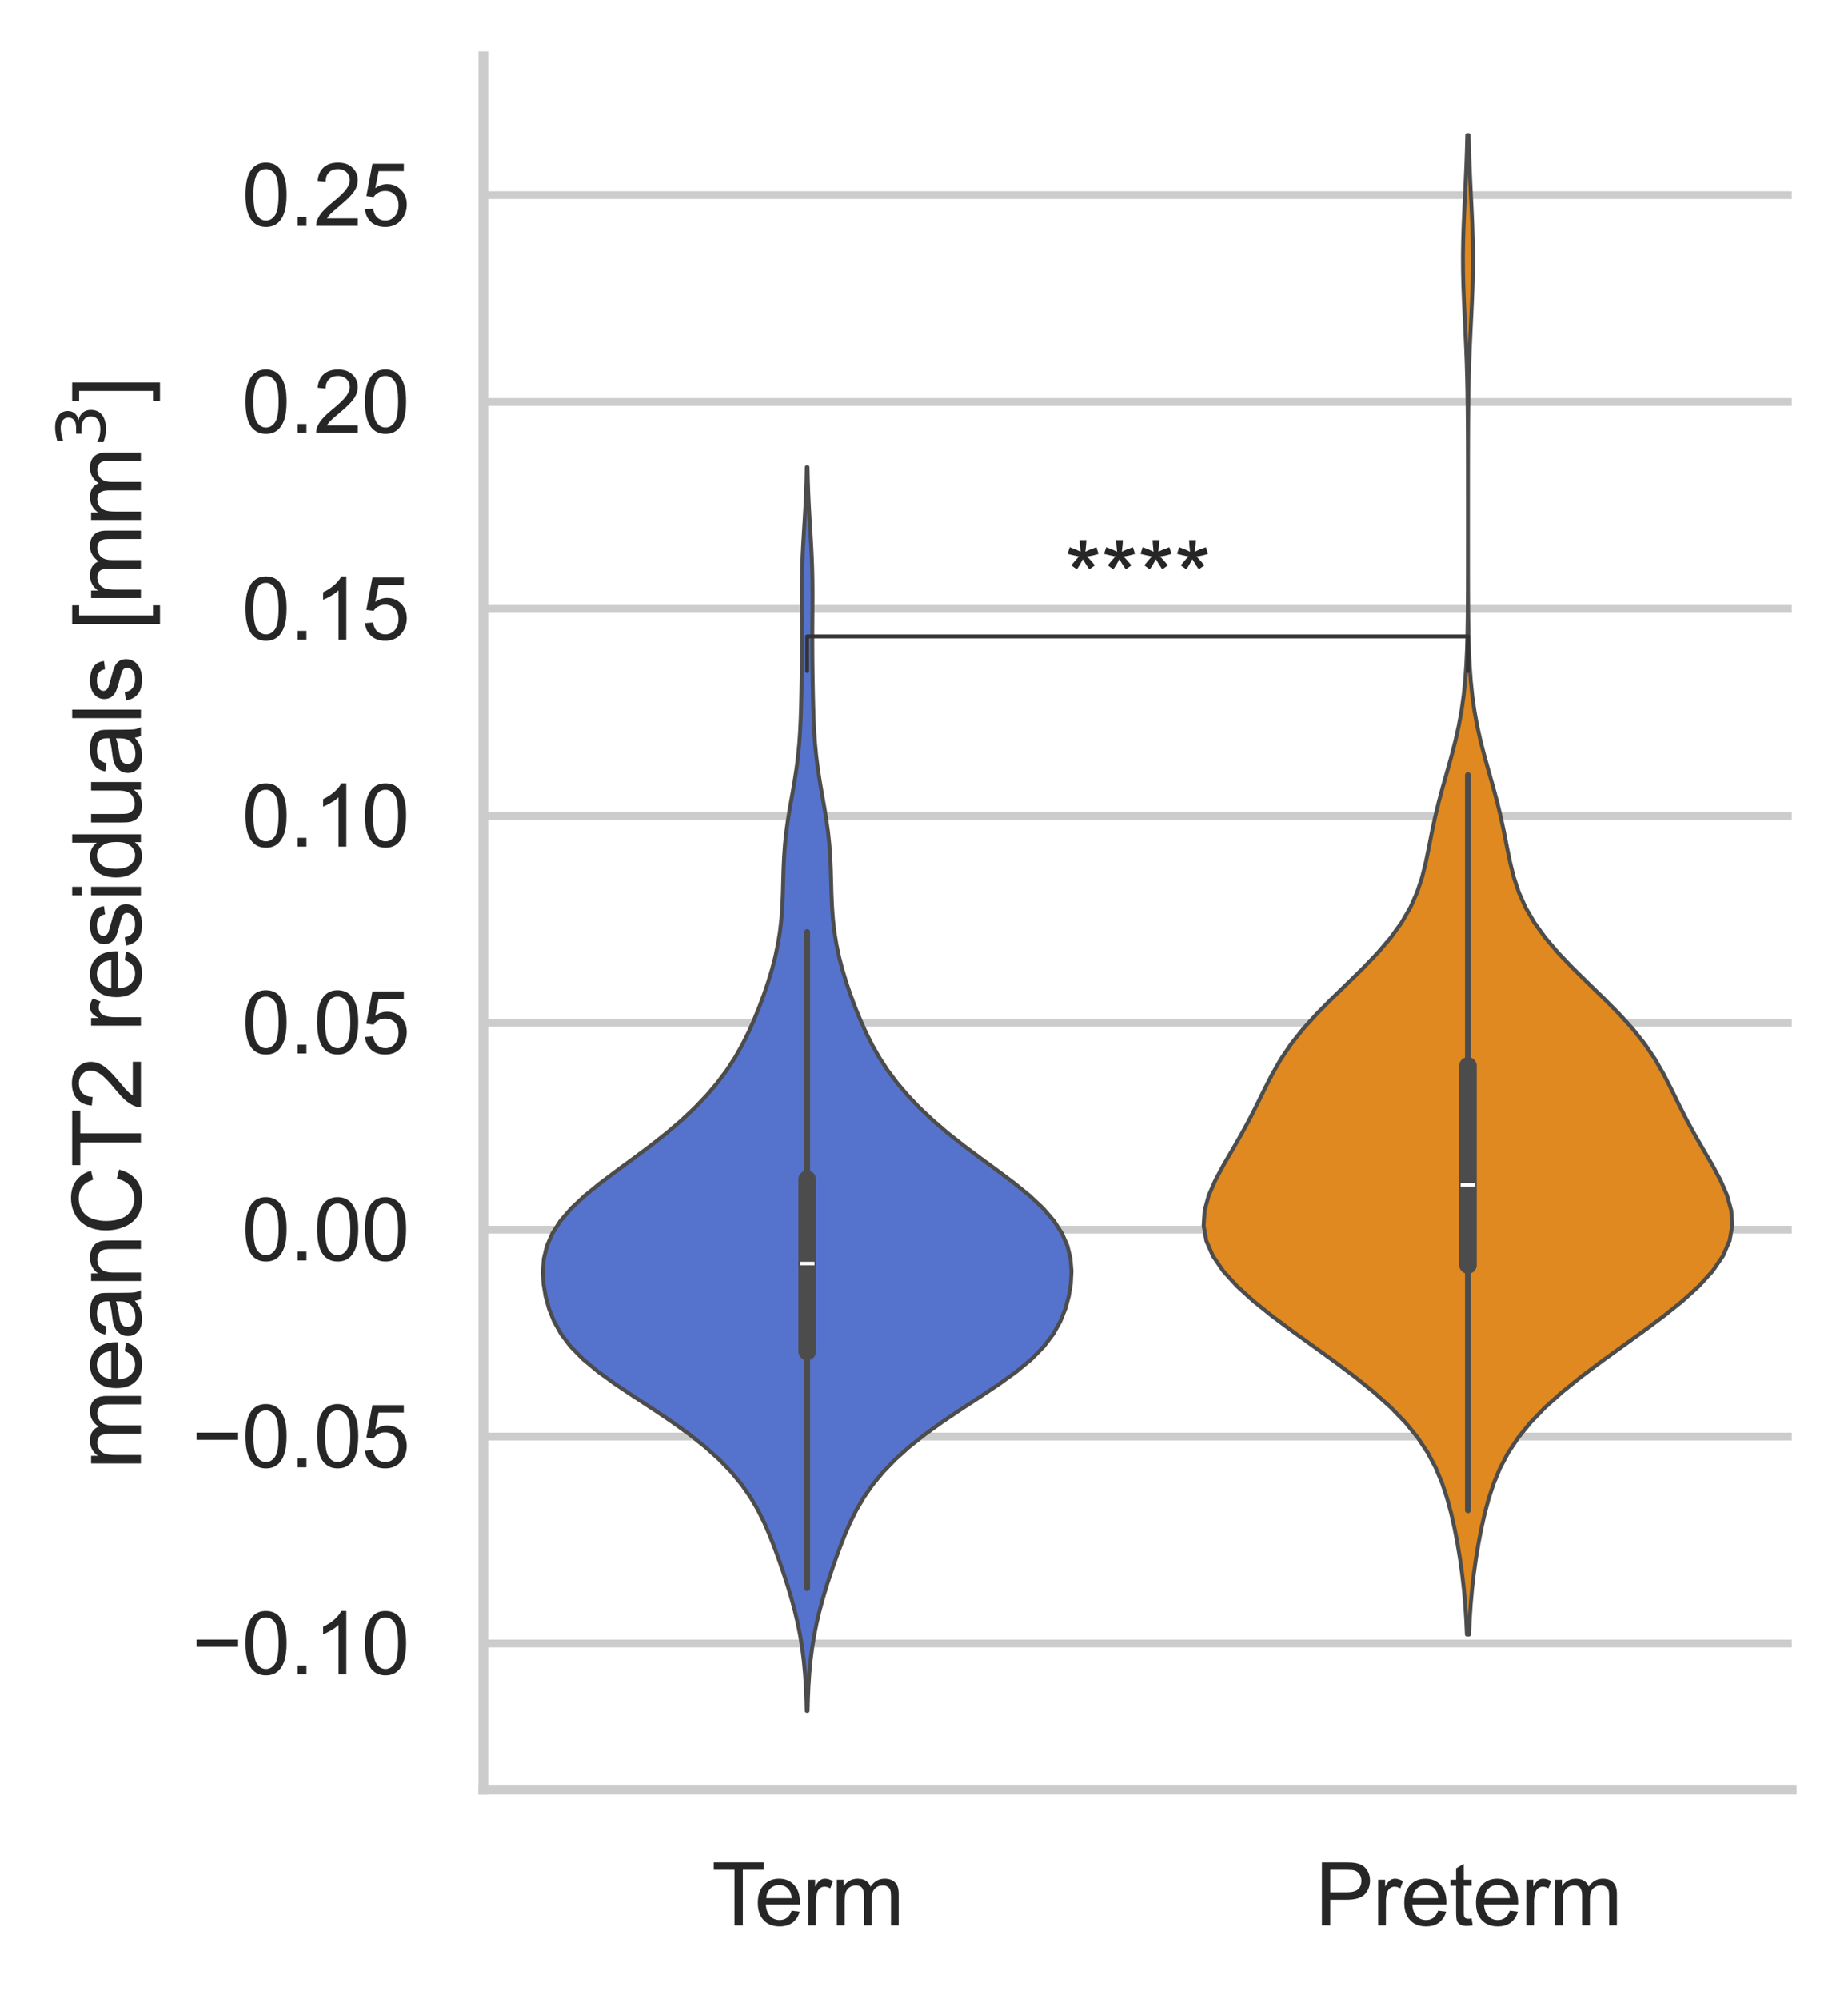 <?xml version="1.0" encoding="utf-8" standalone="no"?>
<!DOCTYPE svg PUBLIC "-//W3C//DTD SVG 1.1//EN"
  "http://www.w3.org/Graphics/SVG/1.1/DTD/svg11.dtd">
<svg xmlns:xlink="http://www.w3.org/1999/xlink" width="236.452pt" height="255.72pt" viewBox="0 0 236.452 255.72" xmlns="http://www.w3.org/2000/svg" version="1.1">
 <defs>
  <style type="text/css">*{stroke-linejoin: round; stroke-linecap: butt}</style>
 </defs>
 <g id="figure_1">
  <g id="patch_1">
   <path d="M 0 255.72 
L 236.452 255.72 
L 236.452 0 
L 0 0 
z
" style="fill: #ffffff"/>
  </g>
  <g id="axes_1">
   <g id="patch_2">
    <path d="M 61.852 228.96 
L 229.252 228.96 
L 229.252 7.2 
L 61.852 7.2 
z
" style="fill: #ffffff"/>
   </g>
   <g id="matplotlib.axis_1">
    <g id="xtick_1">
     <g id="text_1">
      <!-- Term -->
      <g style="fill: #262626" transform="translate(91.06 246.334) scale(0.11 -0.11)">
       <defs>
        <path id="ArialMT-54" d="M 1659 0 
L 1659 4041 
L 150 4041 
L 150 4581 
L 3781 4581 
L 3781 4041 
L 2266 4041 
L 2266 0 
L 1659 0 
z
" transform="scale(0.016)"/>
        <path id="ArialMT-65" d="M 2694 1069 
L 3275 997 
Q 3138 488 2766 206 
Q 2394 -75 1816 -75 
Q 1088 -75 661 373 
Q 234 822 234 1631 
Q 234 2469 665 2931 
Q 1097 3394 1784 3394 
Q 2450 3394 2872 2941 
Q 3294 2488 3294 1666 
Q 3294 1616 3291 1516 
L 816 1516 
Q 847 969 1125 678 
Q 1403 388 1819 388 
Q 2128 388 2347 550 
Q 2566 713 2694 1069 
z
M 847 1978 
L 2700 1978 
Q 2663 2397 2488 2606 
Q 2219 2931 1791 2931 
Q 1403 2931 1139 2672 
Q 875 2413 847 1978 
z
" transform="scale(0.016)"/>
        <path id="ArialMT-72" d="M 416 0 
L 416 3319 
L 922 3319 
L 922 2816 
Q 1116 3169 1280 3281 
Q 1444 3394 1641 3394 
Q 1925 3394 2219 3213 
L 2025 2691 
Q 1819 2813 1613 2813 
Q 1428 2813 1281 2702 
Q 1134 2591 1072 2394 
Q 978 2094 978 1738 
L 978 0 
L 416 0 
z
" transform="scale(0.016)"/>
        <path id="ArialMT-6d" d="M 422 0 
L 422 3319 
L 925 3319 
L 925 2853 
Q 1081 3097 1340 3245 
Q 1600 3394 1931 3394 
Q 2300 3394 2536 3241 
Q 2772 3088 2869 2813 
Q 3263 3394 3894 3394 
Q 4388 3394 4653 3120 
Q 4919 2847 4919 2278 
L 4919 0 
L 4359 0 
L 4359 2091 
Q 4359 2428 4304 2576 
Q 4250 2725 4106 2815 
Q 3963 2906 3769 2906 
Q 3419 2906 3187 2673 
Q 2956 2441 2956 1928 
L 2956 0 
L 2394 0 
L 2394 2156 
Q 2394 2531 2256 2718 
Q 2119 2906 1806 2906 
Q 1569 2906 1367 2781 
Q 1166 2656 1075 2415 
Q 984 2175 984 1722 
L 984 0 
L 422 0 
z
" transform="scale(0.016)"/>
       </defs>
       <use xlink:href="#ArialMT-54"/>
       <use xlink:href="#ArialMT-65" x="49.959"/>
       <use xlink:href="#ArialMT-72" x="105.574"/>
       <use xlink:href="#ArialMT-6d" x="138.875"/>
      </g>
     </g>
    </g>
    <g id="xtick_2">
     <g id="text_2">
      <!-- Preterm -->
      <g style="fill: #262626" transform="translate(168.267 246.334) scale(0.11 -0.11)">
       <defs>
        <path id="ArialMT-50" d="M 494 0 
L 494 4581 
L 2222 4581 
Q 2678 4581 2919 4538 
Q 3256 4481 3484 4323 
Q 3713 4166 3852 3881 
Q 3991 3597 3991 3256 
Q 3991 2672 3619 2267 
Q 3247 1863 2275 1863 
L 1100 1863 
L 1100 0 
L 494 0 
z
M 1100 2403 
L 2284 2403 
Q 2872 2403 3119 2622 
Q 3366 2841 3366 3238 
Q 3366 3525 3220 3729 
Q 3075 3934 2838 4000 
Q 2684 4041 2272 4041 
L 1100 4041 
L 1100 2403 
z
" transform="scale(0.016)"/>
        <path id="ArialMT-74" d="M 1650 503 
L 1731 6 
Q 1494 -44 1306 -44 
Q 1000 -44 831 53 
Q 663 150 594 308 
Q 525 466 525 972 
L 525 2881 
L 113 2881 
L 113 3319 
L 525 3319 
L 525 4141 
L 1084 4478 
L 1084 3319 
L 1650 3319 
L 1650 2881 
L 1084 2881 
L 1084 941 
Q 1084 700 1114 631 
Q 1144 563 1211 522 
Q 1278 481 1403 481 
Q 1497 481 1650 503 
z
" transform="scale(0.016)"/>
       </defs>
       <use xlink:href="#ArialMT-50"/>
       <use xlink:href="#ArialMT-72" x="66.699"/>
       <use xlink:href="#ArialMT-65" x="100"/>
       <use xlink:href="#ArialMT-74" x="155.615"/>
       <use xlink:href="#ArialMT-65" x="183.398"/>
       <use xlink:href="#ArialMT-72" x="239.014"/>
       <use xlink:href="#ArialMT-6d" x="272.314"/>
      </g>
     </g>
    </g>
   </g>
   <g id="matplotlib.axis_2">
    <g id="ytick_1">
     <g id="line2d_1">
      <path d="M 61.852 210.263 
L 229.252 210.263 
" clip-path="url(#p1adc367316)" style="fill: none; stroke: #cccccc; stroke-linecap: round"/>
     </g>
     <g id="text_3">
      <!-- −0.10 -->
      <g style="fill: #262626" transform="translate(24.52 214.2) scale(0.11 -0.11)">
       <defs>
        <path id="ArialMT-2212" d="M 3381 1997 
L 356 1997 
L 356 2522 
L 3381 2522 
L 3381 1997 
z
" transform="scale(0.016)"/>
        <path id="ArialMT-30" d="M 266 2259 
Q 266 3072 433 3567 
Q 600 4063 929 4331 
Q 1259 4600 1759 4600 
Q 2128 4600 2406 4451 
Q 2684 4303 2865 4023 
Q 3047 3744 3150 3342 
Q 3253 2941 3253 2259 
Q 3253 1453 3087 958 
Q 2922 463 2592 192 
Q 2263 -78 1759 -78 
Q 1097 -78 719 397 
Q 266 969 266 2259 
z
M 844 2259 
Q 844 1131 1108 757 
Q 1372 384 1759 384 
Q 2147 384 2411 759 
Q 2675 1134 2675 2259 
Q 2675 3391 2411 3762 
Q 2147 4134 1753 4134 
Q 1366 4134 1134 3806 
Q 844 3388 844 2259 
z
" transform="scale(0.016)"/>
        <path id="ArialMT-2e" d="M 581 0 
L 581 641 
L 1222 641 
L 1222 0 
L 581 0 
z
" transform="scale(0.016)"/>
        <path id="ArialMT-31" d="M 2384 0 
L 1822 0 
L 1822 3584 
Q 1619 3391 1289 3197 
Q 959 3003 697 2906 
L 697 3450 
Q 1169 3672 1522 3987 
Q 1875 4303 2022 4600 
L 2384 4600 
L 2384 0 
z
" transform="scale(0.016)"/>
       </defs>
       <use xlink:href="#ArialMT-2212"/>
       <use xlink:href="#ArialMT-30" x="58.398"/>
       <use xlink:href="#ArialMT-2e" x="114.014"/>
       <use xlink:href="#ArialMT-31" x="141.797"/>
       <use xlink:href="#ArialMT-30" x="197.412"/>
      </g>
     </g>
    </g>
    <g id="ytick_2">
     <g id="line2d_2">
      <path d="M 61.852 183.792 
L 229.252 183.792 
" clip-path="url(#p1adc367316)" style="fill: none; stroke: #cccccc; stroke-linecap: round"/>
     </g>
     <g id="text_4">
      <!-- −0.05 -->
      <g style="fill: #262626" transform="translate(24.52 187.728) scale(0.11 -0.11)">
       <defs>
        <path id="ArialMT-35" d="M 266 1200 
L 856 1250 
Q 922 819 1161 601 
Q 1400 384 1738 384 
Q 2144 384 2425 690 
Q 2706 997 2706 1503 
Q 2706 1984 2436 2262 
Q 2166 2541 1728 2541 
Q 1456 2541 1237 2417 
Q 1019 2294 894 2097 
L 366 2166 
L 809 4519 
L 3088 4519 
L 3088 3981 
L 1259 3981 
L 1013 2750 
Q 1425 3038 1878 3038 
Q 2478 3038 2890 2622 
Q 3303 2206 3303 1553 
Q 3303 931 2941 478 
Q 2500 -78 1738 -78 
Q 1113 -78 717 272 
Q 322 622 266 1200 
z
" transform="scale(0.016)"/>
       </defs>
       <use xlink:href="#ArialMT-2212"/>
       <use xlink:href="#ArialMT-30" x="58.398"/>
       <use xlink:href="#ArialMT-2e" x="114.014"/>
       <use xlink:href="#ArialMT-30" x="141.797"/>
       <use xlink:href="#ArialMT-35" x="197.412"/>
      </g>
     </g>
    </g>
    <g id="ytick_3">
     <g id="line2d_3">
      <path d="M 61.852 157.32 
L 229.252 157.32 
" clip-path="url(#p1adc367316)" style="fill: none; stroke: #cccccc; stroke-linecap: round"/>
     </g>
     <g id="text_5">
      <!-- 0.00 -->
      <g style="fill: #262626" transform="translate(30.945 161.257) scale(0.11 -0.11)">
       <use xlink:href="#ArialMT-30"/>
       <use xlink:href="#ArialMT-2e" x="55.615"/>
       <use xlink:href="#ArialMT-30" x="83.398"/>
       <use xlink:href="#ArialMT-30" x="139.014"/>
      </g>
     </g>
    </g>
    <g id="ytick_4">
     <g id="line2d_4">
      <path d="M 61.852 130.849 
L 229.252 130.849 
" clip-path="url(#p1adc367316)" style="fill: none; stroke: #cccccc; stroke-linecap: round"/>
     </g>
     <g id="text_6">
      <!-- 0.05 -->
      <g style="fill: #262626" transform="translate(30.945 134.785) scale(0.11 -0.11)">
       <use xlink:href="#ArialMT-30"/>
       <use xlink:href="#ArialMT-2e" x="55.615"/>
       <use xlink:href="#ArialMT-30" x="83.398"/>
       <use xlink:href="#ArialMT-35" x="139.014"/>
      </g>
     </g>
    </g>
    <g id="ytick_5">
     <g id="line2d_5">
      <path d="M 61.852 104.377 
L 229.252 104.377 
" clip-path="url(#p1adc367316)" style="fill: none; stroke: #cccccc; stroke-linecap: round"/>
     </g>
     <g id="text_7">
      <!-- 0.10 -->
      <g style="fill: #262626" transform="translate(30.945 108.314) scale(0.11 -0.11)">
       <use xlink:href="#ArialMT-30"/>
       <use xlink:href="#ArialMT-2e" x="55.615"/>
       <use xlink:href="#ArialMT-31" x="83.398"/>
       <use xlink:href="#ArialMT-30" x="139.014"/>
      </g>
     </g>
    </g>
    <g id="ytick_6">
     <g id="line2d_6">
      <path d="M 61.852 77.905 
L 229.252 77.905 
" clip-path="url(#p1adc367316)" style="fill: none; stroke: #cccccc; stroke-linecap: round"/>
     </g>
     <g id="text_8">
      <!-- 0.15 -->
      <g style="fill: #262626" transform="translate(30.945 81.842) scale(0.11 -0.11)">
       <use xlink:href="#ArialMT-30"/>
       <use xlink:href="#ArialMT-2e" x="55.615"/>
       <use xlink:href="#ArialMT-31" x="83.398"/>
       <use xlink:href="#ArialMT-35" x="139.014"/>
      </g>
     </g>
    </g>
    <g id="ytick_7">
     <g id="line2d_7">
      <path d="M 61.852 51.434 
L 229.252 51.434 
" clip-path="url(#p1adc367316)" style="fill: none; stroke: #cccccc; stroke-linecap: round"/>
     </g>
     <g id="text_9">
      <!-- 0.20 -->
      <g style="fill: #262626" transform="translate(30.945 55.371) scale(0.11 -0.11)">
       <defs>
        <path id="ArialMT-32" d="M 3222 541 
L 3222 0 
L 194 0 
Q 188 203 259 391 
Q 375 700 629 1000 
Q 884 1300 1366 1694 
Q 2113 2306 2375 2664 
Q 2638 3022 2638 3341 
Q 2638 3675 2398 3904 
Q 2159 4134 1775 4134 
Q 1369 4134 1125 3890 
Q 881 3647 878 3216 
L 300 3275 
Q 359 3922 746 4261 
Q 1134 4600 1788 4600 
Q 2447 4600 2831 4234 
Q 3216 3869 3216 3328 
Q 3216 3053 3103 2787 
Q 2991 2522 2730 2228 
Q 2469 1934 1863 1422 
Q 1356 997 1212 845 
Q 1069 694 975 541 
L 3222 541 
z
" transform="scale(0.016)"/>
       </defs>
       <use xlink:href="#ArialMT-30"/>
       <use xlink:href="#ArialMT-2e" x="55.615"/>
       <use xlink:href="#ArialMT-32" x="83.398"/>
       <use xlink:href="#ArialMT-30" x="139.014"/>
      </g>
     </g>
    </g>
    <g id="ytick_8">
     <g id="line2d_8">
      <path d="M 61.852 24.962 
L 229.252 24.962 
" clip-path="url(#p1adc367316)" style="fill: none; stroke: #cccccc; stroke-linecap: round"/>
     </g>
     <g id="text_10">
      <!-- 0.25 -->
      <g style="fill: #262626" transform="translate(30.945 28.899) scale(0.11 -0.11)">
       <use xlink:href="#ArialMT-30"/>
       <use xlink:href="#ArialMT-2e" x="55.615"/>
       <use xlink:href="#ArialMT-32" x="83.398"/>
       <use xlink:href="#ArialMT-35" x="139.014"/>
      </g>
     </g>
    </g>
    <g id="text_11">
     <!-- meanCT2 residuals [mm$^3$] -->
     <g style="fill: #262626" transform="translate(18.12 188.04) rotate(-90) scale(0.12 -0.12)">
      <defs>
       <path id="ArialMT-61" d="M 2588 409 
Q 2275 144 1986 34 
Q 1697 -75 1366 -75 
Q 819 -75 525 192 
Q 231 459 231 875 
Q 231 1119 342 1320 
Q 453 1522 633 1644 
Q 813 1766 1038 1828 
Q 1203 1872 1538 1913 
Q 2219 1994 2541 2106 
Q 2544 2222 2544 2253 
Q 2544 2597 2384 2738 
Q 2169 2928 1744 2928 
Q 1347 2928 1158 2789 
Q 969 2650 878 2297 
L 328 2372 
Q 403 2725 575 2942 
Q 747 3159 1072 3276 
Q 1397 3394 1825 3394 
Q 2250 3394 2515 3294 
Q 2781 3194 2906 3042 
Q 3031 2891 3081 2659 
Q 3109 2516 3109 2141 
L 3109 1391 
Q 3109 606 3145 398 
Q 3181 191 3288 0 
L 2700 0 
Q 2613 175 2588 409 
z
M 2541 1666 
Q 2234 1541 1622 1453 
Q 1275 1403 1131 1340 
Q 988 1278 909 1158 
Q 831 1038 831 891 
Q 831 666 1001 516 
Q 1172 366 1500 366 
Q 1825 366 2078 508 
Q 2331 650 2450 897 
Q 2541 1088 2541 1459 
L 2541 1666 
z
" transform="scale(0.016)"/>
       <path id="ArialMT-6e" d="M 422 0 
L 422 3319 
L 928 3319 
L 928 2847 
Q 1294 3394 1984 3394 
Q 2284 3394 2536 3286 
Q 2788 3178 2913 3003 
Q 3038 2828 3088 2588 
Q 3119 2431 3119 2041 
L 3119 0 
L 2556 0 
L 2556 2019 
Q 2556 2363 2490 2533 
Q 2425 2703 2258 2804 
Q 2091 2906 1866 2906 
Q 1506 2906 1245 2678 
Q 984 2450 984 1813 
L 984 0 
L 422 0 
z
" transform="scale(0.016)"/>
       <path id="ArialMT-43" d="M 3763 1606 
L 4369 1453 
Q 4178 706 3683 314 
Q 3188 -78 2472 -78 
Q 1731 -78 1267 223 
Q 803 525 561 1097 
Q 319 1669 319 2325 
Q 319 3041 592 3573 
Q 866 4106 1370 4382 
Q 1875 4659 2481 4659 
Q 3169 4659 3637 4309 
Q 4106 3959 4291 3325 
L 3694 3184 
Q 3534 3684 3231 3912 
Q 2928 4141 2469 4141 
Q 1941 4141 1586 3887 
Q 1231 3634 1087 3207 
Q 944 2781 944 2328 
Q 944 1744 1114 1308 
Q 1284 872 1643 656 
Q 2003 441 2422 441 
Q 2931 441 3284 734 
Q 3638 1028 3763 1606 
z
" transform="scale(0.016)"/>
       <path id="ArialMT-20" transform="scale(0.016)"/>
       <path id="ArialMT-73" d="M 197 991 
L 753 1078 
Q 800 744 1014 566 
Q 1228 388 1613 388 
Q 2000 388 2187 545 
Q 2375 703 2375 916 
Q 2375 1106 2209 1216 
Q 2094 1291 1634 1406 
Q 1016 1563 777 1677 
Q 538 1791 414 1992 
Q 291 2194 291 2438 
Q 291 2659 392 2848 
Q 494 3038 669 3163 
Q 800 3259 1026 3326 
Q 1253 3394 1513 3394 
Q 1903 3394 2198 3281 
Q 2494 3169 2634 2976 
Q 2775 2784 2828 2463 
L 2278 2388 
Q 2241 2644 2061 2787 
Q 1881 2931 1553 2931 
Q 1166 2931 1000 2803 
Q 834 2675 834 2503 
Q 834 2394 903 2306 
Q 972 2216 1119 2156 
Q 1203 2125 1616 2013 
Q 2213 1853 2448 1751 
Q 2684 1650 2818 1456 
Q 2953 1263 2953 975 
Q 2953 694 2789 445 
Q 2625 197 2315 61 
Q 2006 -75 1616 -75 
Q 969 -75 630 194 
Q 291 463 197 991 
z
" transform="scale(0.016)"/>
       <path id="ArialMT-69" d="M 425 3934 
L 425 4581 
L 988 4581 
L 988 3934 
L 425 3934 
z
M 425 0 
L 425 3319 
L 988 3319 
L 988 0 
L 425 0 
z
" transform="scale(0.016)"/>
       <path id="ArialMT-64" d="M 2575 0 
L 2575 419 
Q 2259 -75 1647 -75 
Q 1250 -75 917 144 
Q 584 363 401 755 
Q 219 1147 219 1656 
Q 219 2153 384 2558 
Q 550 2963 881 3178 
Q 1213 3394 1622 3394 
Q 1922 3394 2156 3267 
Q 2391 3141 2538 2938 
L 2538 4581 
L 3097 4581 
L 3097 0 
L 2575 0 
z
M 797 1656 
Q 797 1019 1065 703 
Q 1334 388 1700 388 
Q 2069 388 2326 689 
Q 2584 991 2584 1609 
Q 2584 2291 2321 2609 
Q 2059 2928 1675 2928 
Q 1300 2928 1048 2622 
Q 797 2316 797 1656 
z
" transform="scale(0.016)"/>
       <path id="ArialMT-75" d="M 2597 0 
L 2597 488 
Q 2209 -75 1544 -75 
Q 1250 -75 995 37 
Q 741 150 617 320 
Q 494 491 444 738 
Q 409 903 409 1263 
L 409 3319 
L 972 3319 
L 972 1478 
Q 972 1038 1006 884 
Q 1059 663 1231 536 
Q 1403 409 1656 409 
Q 1909 409 2131 539 
Q 2353 669 2445 892 
Q 2538 1116 2538 1541 
L 2538 3319 
L 3100 3319 
L 3100 0 
L 2597 0 
z
" transform="scale(0.016)"/>
       <path id="ArialMT-6c" d="M 409 0 
L 409 4581 
L 972 4581 
L 972 0 
L 409 0 
z
" transform="scale(0.016)"/>
       <path id="ArialMT-5b" d="M 434 -1272 
L 434 4581 
L 1675 4581 
L 1675 4116 
L 997 4116 
L 997 -806 
L 1675 -806 
L 1675 -1272 
L 434 -1272 
z
" transform="scale(0.016)"/>
       <path id="DejaVuSans-33" d="M 2597 2516 
Q 3050 2419 3304 2112 
Q 3559 1806 3559 1356 
Q 3559 666 3084 287 
Q 2609 -91 1734 -91 
Q 1441 -91 1130 -33 
Q 819 25 488 141 
L 488 750 
Q 750 597 1062 519 
Q 1375 441 1716 441 
Q 2309 441 2620 675 
Q 2931 909 2931 1356 
Q 2931 1769 2642 2001 
Q 2353 2234 1838 2234 
L 1294 2234 
L 1294 2753 
L 1863 2753 
Q 2328 2753 2575 2939 
Q 2822 3125 2822 3475 
Q 2822 3834 2567 4026 
Q 2313 4219 1838 4219 
Q 1578 4219 1281 4162 
Q 984 4106 628 3988 
L 628 4550 
Q 988 4650 1302 4700 
Q 1616 4750 1894 4750 
Q 2613 4750 3031 4423 
Q 3450 4097 3450 3541 
Q 3450 3153 3228 2886 
Q 3006 2619 2597 2516 
z
" transform="scale(0.016)"/>
       <path id="ArialMT-5d" d="M 1363 -1272 
L 122 -1272 
L 122 -806 
L 800 -806 
L 800 4116 
L 122 4116 
L 122 4581 
L 1363 4581 
L 1363 -1272 
z
" transform="scale(0.016)"/>
      </defs>
      <use xlink:href="#ArialMT-6d" transform="translate(0 0.766)"/>
      <use xlink:href="#ArialMT-65" transform="translate(83.301 0.766)"/>
      <use xlink:href="#ArialMT-61" transform="translate(138.916 0.766)"/>
      <use xlink:href="#ArialMT-6e" transform="translate(194.531 0.766)"/>
      <use xlink:href="#ArialMT-43" transform="translate(250.146 0.766)"/>
      <use xlink:href="#ArialMT-54" transform="translate(322.363 0.766)"/>
      <use xlink:href="#ArialMT-32" transform="translate(383.447 0.766)"/>
      <use xlink:href="#ArialMT-20" transform="translate(439.062 0.766)"/>
      <use xlink:href="#ArialMT-72" transform="translate(466.846 0.766)"/>
      <use xlink:href="#ArialMT-65" transform="translate(500.146 0.766)"/>
      <use xlink:href="#ArialMT-73" transform="translate(555.762 0.766)"/>
      <use xlink:href="#ArialMT-69" transform="translate(605.762 0.766)"/>
      <use xlink:href="#ArialMT-64" transform="translate(627.979 0.766)"/>
      <use xlink:href="#ArialMT-75" transform="translate(683.594 0.766)"/>
      <use xlink:href="#ArialMT-61" transform="translate(739.209 0.766)"/>
      <use xlink:href="#ArialMT-6c" transform="translate(794.824 0.766)"/>
      <use xlink:href="#ArialMT-73" transform="translate(817.041 0.766)"/>
      <use xlink:href="#ArialMT-20" transform="translate(867.041 0.766)"/>
      <use xlink:href="#ArialMT-5b" transform="translate(894.824 0.766)"/>
      <use xlink:href="#ArialMT-6d" transform="translate(922.607 0.766)"/>
      <use xlink:href="#ArialMT-6d" transform="translate(1005.908 0.766)"/>
      <use xlink:href="#DejaVuSans-33" transform="translate(1090.166 39.047) scale(0.7)"/>
      <use xlink:href="#ArialMT-5d" transform="translate(1137.437 0.766)"/>
     </g>
    </g>
   </g>
   <g id="PolyCollection_1">
    <defs>
     <path id="m64a4c746c0" d="M 103.335 -36.84 
L 103.223 -36.84 
L 103.177 -38.447 
L 103.105 -40.054 
L 102.998 -41.661 
L 102.846 -43.269 
L 102.643 -44.876 
L 102.383 -46.483 
L 102.062 -48.09 
L 101.681 -49.697 
L 101.244 -51.305 
L 100.759 -52.912 
L 100.235 -54.519 
L 99.681 -56.126 
L 99.095 -57.733 
L 98.466 -59.341 
L 97.769 -60.948 
L 96.968 -62.555 
L 96.025 -64.162 
L 94.905 -65.769 
L 93.58 -67.377 
L 92.031 -68.984 
L 90.246 -70.591 
L 88.227 -72.198 
L 85.997 -73.805 
L 83.607 -75.413 
L 81.149 -77.02 
L 78.744 -78.627 
L 76.52 -80.234 
L 74.588 -81.841 
L 73.011 -83.449 
L 71.793 -85.056 
L 70.894 -86.663 
L 70.251 -88.27 
L 69.81 -89.878 
L 69.545 -91.485 
L 69.461 -93.092 
L 69.59 -94.699 
L 69.978 -96.306 
L 70.672 -97.914 
L 71.707 -99.521 
L 73.094 -101.128 
L 74.808 -102.735 
L 76.783 -104.342 
L 78.924 -105.95 
L 81.121 -107.557 
L 83.274 -109.164 
L 85.311 -110.771 
L 87.19 -112.378 
L 88.897 -113.986 
L 90.431 -115.593 
L 91.795 -117.2 
L 92.997 -118.807 
L 94.046 -120.414 
L 94.96 -122.022 
L 95.764 -123.629 
L 96.482 -125.236 
L 97.136 -126.843 
L 97.736 -128.45 
L 98.283 -130.058 
L 98.771 -131.665 
L 99.19 -133.272 
L 99.532 -134.879 
L 99.793 -136.486 
L 99.977 -138.094 
L 100.095 -139.701 
L 100.165 -141.308 
L 100.21 -142.915 
L 100.256 -144.522 
L 100.328 -146.13 
L 100.445 -147.737 
L 100.616 -149.344 
L 100.841 -150.951 
L 101.106 -152.558 
L 101.39 -154.166 
L 101.666 -155.773 
L 101.914 -157.38 
L 102.117 -158.987 
L 102.271 -160.594 
L 102.38 -162.202 
L 102.454 -163.809 
L 102.505 -165.416 
L 102.543 -167.023 
L 102.572 -168.63 
L 102.596 -170.238 
L 102.612 -171.845 
L 102.62 -173.452 
L 102.618 -175.059 
L 102.608 -176.666 
L 102.597 -178.274 
L 102.592 -179.881 
L 102.603 -181.488 
L 102.639 -183.095 
L 102.7 -184.702 
L 102.784 -186.31 
L 102.88 -187.917 
L 102.978 -189.524 
L 103.066 -191.131 
L 103.139 -192.738 
L 103.193 -194.346 
L 103.23 -195.953 
L 103.328 -195.953 
L 103.328 -195.953 
L 103.365 -194.346 
L 103.419 -192.738 
L 103.492 -191.131 
L 103.58 -189.524 
L 103.678 -187.917 
L 103.774 -186.31 
L 103.858 -184.702 
L 103.919 -183.095 
L 103.955 -181.488 
L 103.966 -179.881 
L 103.961 -178.274 
L 103.949 -176.666 
L 103.94 -175.059 
L 103.938 -173.452 
L 103.946 -171.845 
L 103.962 -170.238 
L 103.986 -168.63 
L 104.015 -167.023 
L 104.053 -165.416 
L 104.104 -163.809 
L 104.178 -162.202 
L 104.287 -160.594 
L 104.441 -158.987 
L 104.644 -157.38 
L 104.892 -155.773 
L 105.168 -154.166 
L 105.452 -152.558 
L 105.717 -150.951 
L 105.942 -149.344 
L 106.113 -147.737 
L 106.23 -146.13 
L 106.302 -144.522 
L 106.348 -142.915 
L 106.393 -141.308 
L 106.463 -139.701 
L 106.581 -138.094 
L 106.765 -136.486 
L 107.026 -134.879 
L 107.368 -133.272 
L 107.787 -131.665 
L 108.275 -130.058 
L 108.822 -128.45 
L 109.422 -126.843 
L 110.076 -125.236 
L 110.794 -123.629 
L 111.598 -122.022 
L 112.512 -120.414 
L 113.561 -118.807 
L 114.763 -117.2 
L 116.127 -115.593 
L 117.661 -113.986 
L 119.368 -112.378 
L 121.247 -110.771 
L 123.284 -109.164 
L 125.437 -107.557 
L 127.634 -105.95 
L 129.775 -104.342 
L 131.75 -102.735 
L 133.464 -101.128 
L 134.851 -99.521 
L 135.886 -97.914 
L 136.58 -96.306 
L 136.968 -94.699 
L 137.097 -93.092 
L 137.013 -91.485 
L 136.748 -89.878 
L 136.307 -88.27 
L 135.664 -86.663 
L 134.765 -85.056 
L 133.547 -83.449 
L 131.97 -81.841 
L 130.038 -80.234 
L 127.814 -78.627 
L 125.409 -77.02 
L 122.951 -75.413 
L 120.561 -73.805 
L 118.331 -72.198 
L 116.312 -70.591 
L 114.527 -68.984 
L 112.978 -67.377 
L 111.653 -65.769 
L 110.533 -64.162 
L 109.59 -62.555 
L 108.789 -60.948 
L 108.092 -59.341 
L 107.463 -57.733 
L 106.877 -56.126 
L 106.323 -54.519 
L 105.799 -52.912 
L 105.314 -51.305 
L 104.877 -49.697 
L 104.496 -48.09 
L 104.175 -46.483 
L 103.915 -44.876 
L 103.712 -43.269 
L 103.56 -41.661 
L 103.453 -40.054 
L 103.381 -38.447 
L 103.335 -36.84 
z
" style="stroke: #4c4c4c; stroke-width: 0.5"/>
    </defs>
    <g clip-path="url(#p1adc367316)">
     <use xlink:href="#m64a4c746c0" x="0" y="255.72" style="fill: #5573cd; stroke: #4c4c4c; stroke-width: 0.5"/>
    </g>
   </g>
   <g id="PolyCollection_2">
    <defs>
     <path id="me432596150" d="M 187.961 -46.602 
L 187.688 -46.602 
L 187.599 -48.54 
L 187.472 -50.478 
L 187.299 -52.415 
L 187.078 -54.353 
L 186.807 -56.291 
L 186.486 -58.229 
L 186.113 -60.167 
L 185.676 -62.104 
L 185.155 -64.042 
L 184.513 -65.98 
L 183.705 -67.918 
L 182.681 -69.855 
L 181.396 -71.793 
L 179.821 -73.731 
L 177.946 -75.669 
L 175.788 -77.606 
L 173.389 -79.544 
L 170.81 -81.482 
L 168.13 -83.42 
L 165.44 -85.357 
L 162.837 -87.295 
L 160.42 -89.233 
L 158.285 -91.171 
L 156.518 -93.108 
L 155.192 -95.046 
L 154.35 -96.984 
L 154.006 -98.922 
L 154.133 -100.859 
L 154.667 -102.797 
L 155.513 -104.735 
L 156.557 -106.673 
L 157.686 -108.61 
L 158.807 -110.548 
L 159.863 -112.486 
L 160.847 -114.424 
L 161.798 -116.361 
L 162.789 -118.299 
L 163.906 -120.237 
L 165.218 -122.175 
L 166.76 -124.112 
L 168.52 -126.05 
L 170.443 -127.988 
L 172.441 -129.926 
L 174.416 -131.863 
L 176.27 -133.801 
L 177.925 -135.739 
L 179.326 -137.677 
L 180.453 -139.614 
L 181.316 -141.552 
L 181.958 -143.49 
L 182.44 -145.428 
L 182.838 -147.365 
L 183.219 -149.303 
L 183.633 -151.241 
L 184.104 -153.179 
L 184.625 -155.116 
L 185.174 -157.054 
L 185.716 -158.992 
L 186.216 -160.93 
L 186.649 -162.867 
L 187.003 -164.805 
L 187.275 -166.743 
L 187.473 -168.681 
L 187.61 -170.618 
L 187.699 -172.556 
L 187.755 -174.494 
L 187.788 -176.432 
L 187.806 -178.369 
L 187.816 -180.307 
L 187.82 -182.245 
L 187.823 -184.183 
L 187.824 -186.12 
L 187.824 -188.058 
L 187.824 -189.996 
L 187.824 -191.934 
L 187.823 -193.872 
L 187.822 -195.809 
L 187.819 -197.747 
L 187.814 -199.685 
L 187.804 -201.623 
L 187.787 -203.56 
L 187.76 -205.498 
L 187.719 -207.436 
L 187.661 -209.374 
L 187.587 -211.311 
L 187.499 -213.249 
L 187.405 -215.187 
L 187.314 -217.125 
L 187.239 -219.062 
L 187.192 -221 
L 187.181 -222.938 
L 187.208 -224.876 
L 187.267 -226.813 
L 187.35 -228.751 
L 187.443 -230.689 
L 187.536 -232.627 
L 187.619 -234.564 
L 187.687 -236.502 
L 187.737 -238.44 
L 187.912 -238.44 
L 187.912 -238.44 
L 187.962 -236.502 
L 188.03 -234.564 
L 188.112 -232.627 
L 188.205 -230.689 
L 188.299 -228.751 
L 188.382 -226.813 
L 188.441 -224.876 
L 188.468 -222.938 
L 188.456 -221 
L 188.41 -219.062 
L 188.335 -217.125 
L 188.244 -215.187 
L 188.15 -213.249 
L 188.062 -211.311 
L 187.988 -209.374 
L 187.93 -207.436 
L 187.889 -205.498 
L 187.862 -203.56 
L 187.845 -201.623 
L 187.835 -199.685 
L 187.829 -197.747 
L 187.827 -195.809 
L 187.825 -193.872 
L 187.825 -191.934 
L 187.825 -189.996 
L 187.825 -188.058 
L 187.825 -186.12 
L 187.826 -184.183 
L 187.828 -182.245 
L 187.833 -180.307 
L 187.843 -178.369 
L 187.861 -176.432 
L 187.894 -174.494 
L 187.949 -172.556 
L 188.039 -170.618 
L 188.176 -168.681 
L 188.374 -166.743 
L 188.646 -164.805 
L 189 -162.867 
L 189.433 -160.93 
L 189.933 -158.992 
L 190.475 -157.054 
L 191.023 -155.116 
L 191.545 -153.179 
L 192.015 -151.241 
L 192.43 -149.303 
L 192.811 -147.365 
L 193.209 -145.428 
L 193.691 -143.49 
L 194.333 -141.552 
L 195.196 -139.614 
L 196.323 -137.677 
L 197.724 -135.739 
L 199.379 -133.801 
L 201.233 -131.863 
L 203.208 -129.926 
L 205.206 -127.988 
L 207.129 -126.05 
L 208.889 -124.112 
L 210.431 -122.175 
L 211.743 -120.237 
L 212.86 -118.299 
L 213.851 -116.361 
L 214.802 -114.424 
L 215.786 -112.486 
L 216.842 -110.548 
L 217.962 -108.61 
L 219.092 -106.673 
L 220.136 -104.735 
L 220.982 -102.797 
L 221.516 -100.859 
L 221.643 -98.922 
L 221.299 -96.984 
L 220.457 -95.046 
L 219.131 -93.108 
L 217.364 -91.171 
L 215.229 -89.233 
L 212.812 -87.295 
L 210.209 -85.357 
L 207.519 -83.42 
L 204.839 -81.482 
L 202.26 -79.544 
L 199.86 -77.606 
L 197.703 -75.669 
L 195.828 -73.731 
L 194.252 -71.793 
L 192.968 -69.855 
L 191.944 -67.918 
L 191.136 -65.98 
L 190.494 -64.042 
L 189.972 -62.104 
L 189.536 -60.167 
L 189.163 -58.229 
L 188.842 -56.291 
L 188.571 -54.353 
L 188.35 -52.415 
L 188.177 -50.478 
L 188.05 -48.54 
L 187.961 -46.602 
z
" style="stroke: #4c4c4c; stroke-width: 0.5"/>
    </defs>
    <g clip-path="url(#p1adc367316)">
     <use xlink:href="#me432596150" x="0" y="255.72" style="fill: #df8920; stroke: #4c4c4c; stroke-width: 0.5"/>
    </g>
   </g>
   <g id="line2d_9">
    <path d="M 103.279 203.185 
L 103.279 119.233 
" clip-path="url(#p1adc367316)" style="fill: none; stroke: #4c4c4c; stroke-width: 0.75; stroke-linecap: round"/>
   </g>
   <g id="line2d_10">
    <path d="M 103.279 172.905 
L 103.279 150.882 
" clip-path="url(#p1adc367316)" style="fill: none; stroke: #4c4c4c; stroke-width: 2.25; stroke-linecap: round"/>
   </g>
   <g id="line2d_11">
    <path d="M 103.279 161.647 
" clip-path="url(#p1adc367316)" style="fill: none; stroke: #4c4c4c; stroke-width: 1.5; stroke-linecap: round"/>
    <defs>
     <path id="m644b03e784" d="M 0.938 0 
L -0.938 -0 
" style="stroke: #ffffff; stroke-width: 0.45"/>
    </defs>
    <g clip-path="url(#p1adc367316)">
     <use xlink:href="#m644b03e784" x="103.279" y="161.647" style="fill: #ffffff; stroke: #ffffff; stroke-width: 0.45"/>
    </g>
   </g>
   <g id="line2d_12">
    <path d="M 187.824 193.221 
L 187.824 99.164 
" clip-path="url(#p1adc367316)" style="fill: none; stroke: #4c4c4c; stroke-width: 0.75; stroke-linecap: round"/>
   </g>
   <g id="line2d_13">
    <path d="M 187.824 161.836 
L 187.824 136.369 
" clip-path="url(#p1adc367316)" style="fill: none; stroke: #4c4c4c; stroke-width: 2.25; stroke-linecap: round"/>
   </g>
   <g id="line2d_14">
    <path d="M 187.824 151.575 
" clip-path="url(#p1adc367316)" style="fill: none; stroke: #4c4c4c; stroke-width: 1.5; stroke-linecap: round"/>
    <g clip-path="url(#p1adc367316)">
     <use xlink:href="#m644b03e784" x="187.824" y="151.575" style="fill: #ffffff; stroke: #ffffff; stroke-width: 0.45"/>
    </g>
   </g>
   <g id="line2d_15">
    <path d="M 103.279 85.858 
L 103.279 81.423 
L 187.824 81.423 
L 187.824 85.858 
" style="fill: none; stroke: #333333; stroke-width: 0.5; stroke-linecap: round"/>
   </g>
   <g id="patch_3">
    <path d="M 61.852 228.96 
L 61.852 7.2 
" style="fill: none; stroke: #cccccc; stroke-width: 1.25; stroke-linejoin: miter; stroke-linecap: square"/>
   </g>
   <g id="patch_4">
    <path d="M 61.852 228.96 
L 229.252 228.96 
" style="fill: none; stroke: #cccccc; stroke-width: 1.25; stroke-linejoin: miter; stroke-linecap: square"/>
   </g>
   <g id="text_12">
    <!-- **** -->
    <g style="fill: #262626" transform="translate(136.21 78.038) scale(0.12 -0.12)">
     <defs>
      <path id="ArialMT-2a" d="M 200 3741 
L 344 4184 
Q 841 4009 1066 3881 
Q 1006 4447 1003 4659 
L 1456 4659 
Q 1447 4350 1384 3884 
Q 1706 4047 2122 4184 
L 2266 3741 
Q 1869 3609 1488 3566 
Q 1678 3400 2025 2975 
L 1650 2709 
Q 1469 2956 1222 3381 
Q 991 2941 816 2709 
L 447 2975 
Q 809 3422 966 3566 
Q 563 3644 200 3741 
z
" transform="scale(0.016)"/>
     </defs>
     <use xlink:href="#ArialMT-2a"/>
     <use xlink:href="#ArialMT-2a" x="38.916"/>
     <use xlink:href="#ArialMT-2a" x="77.832"/>
     <use xlink:href="#ArialMT-2a" x="116.748"/>
    </g>
   </g>
  </g>
 </g>
 <defs>
  <clipPath id="p1adc367316">
   <rect x="61.852" y="7.2" width="167.4" height="221.76"/>
  </clipPath>
 </defs>
</svg>

